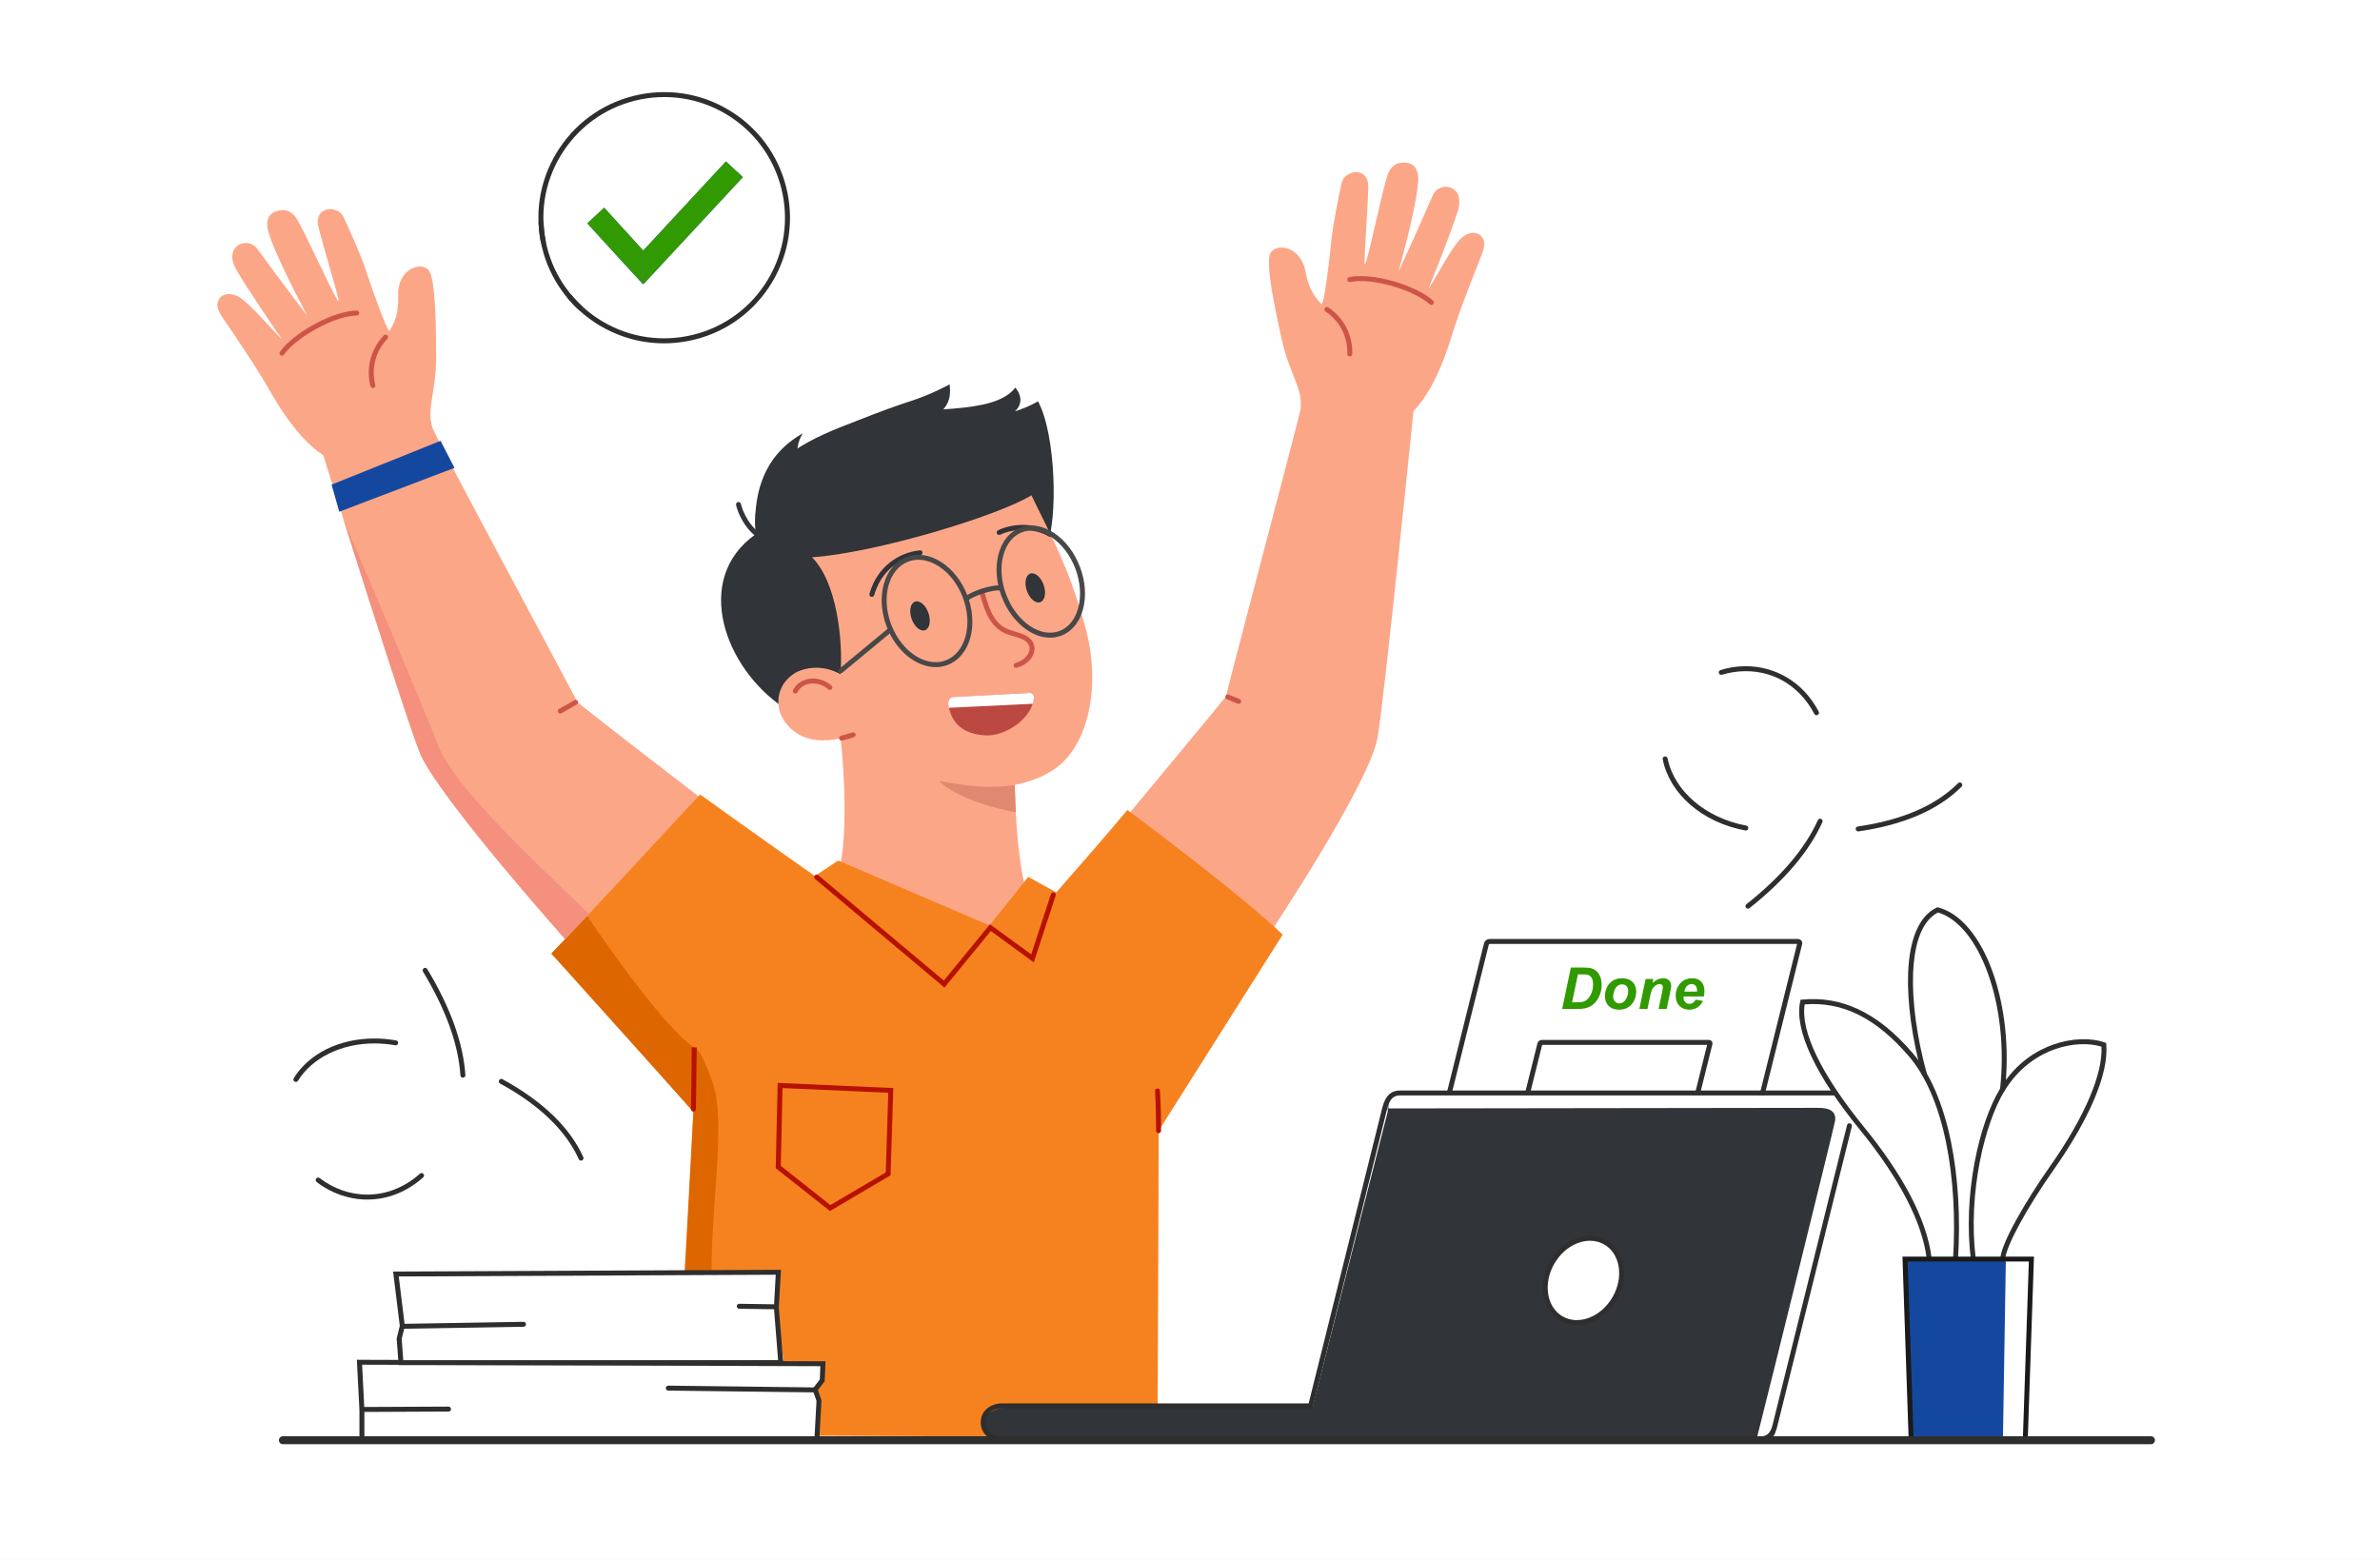 <svg width="331" height="217" viewBox="0 0 331 217" fill="none" xmlns="http://www.w3.org/2000/svg">
<rect x="0" y="0" width="331" height="217" fill="#808080" stroke="none"/>
<g clip-path="url(#clip0_105_3131)">
<path d="M331 217.035H0V-17.145H331V217.035Z" fill="white"/>
<path d="M243.099 126.401C242.995 126.401 242.892 126.352 242.823 126.27C242.706 126.118 242.733 125.905 242.878 125.788C247.698 121.972 251.043 118.039 252.822 114.085C252.898 113.913 253.105 113.838 253.277 113.913C253.449 113.989 253.525 114.196 253.449 114.368C251.622 118.425 248.209 122.447 243.312 126.325C243.244 126.373 243.168 126.401 243.099 126.401ZM258.428 115.649C258.256 115.649 258.111 115.525 258.083 115.353C258.056 115.167 258.187 114.995 258.38 114.967C264.531 114.079 269.227 112.054 272.323 108.94C272.454 108.81 272.675 108.81 272.806 108.94C272.944 109.078 272.944 109.292 272.813 109.429C269.606 112.646 264.786 114.74 258.476 115.649C258.458 115.649 258.442 115.649 258.428 115.649ZM242.802 115.525C242.779 115.525 242.759 115.525 242.74 115.525C239.789 114.974 237.134 113.734 235.065 111.93C233.038 110.16 231.714 107.983 231.245 105.627C231.203 105.442 231.328 105.262 231.514 105.228C231.7 105.187 231.879 105.311 231.921 105.497C232.838 110.049 237.237 113.803 242.864 114.843C243.05 114.878 243.175 115.057 243.14 115.243C243.113 115.415 242.968 115.525 242.802 115.525ZM252.636 99.491C252.512 99.491 252.394 99.429 252.332 99.311C250.339 95.53 246.857 93.361 242.775 93.361C241.664 93.361 240.561 93.533 239.485 93.863C239.306 93.918 239.113 93.822 239.051 93.636C238.996 93.457 239.099 93.264 239.278 93.209C240.416 92.851 241.595 92.672 242.775 92.672C244.802 92.672 246.774 93.209 248.491 94.222C250.353 95.317 251.85 96.921 252.939 98.988C253.029 99.153 252.967 99.367 252.794 99.449C252.746 99.477 252.691 99.491 252.636 99.491Z" fill="#2E2E2E"/>
<path d="M51.077 166.864C48.574 166.864 46.071 165.996 44.036 164.419C43.885 164.302 43.857 164.088 43.974 163.937C44.092 163.785 44.306 163.758 44.457 163.875C46.374 165.356 48.726 166.175 51.077 166.175C53.732 166.175 56.263 165.17 58.401 163.269C58.538 163.138 58.759 163.152 58.883 163.296C59.014 163.434 59.001 163.655 58.856 163.778C56.594 165.797 53.904 166.864 51.077 166.864ZM80.812 161.45C80.681 161.45 80.55 161.375 80.495 161.244C78.688 157.249 75.006 153.709 69.551 150.726C69.386 150.63 69.324 150.423 69.413 150.258C69.503 150.093 69.717 150.031 69.882 150.12C75.468 153.178 79.254 156.822 81.122 160.961C81.198 161.134 81.122 161.34 80.95 161.416C80.904 161.439 80.858 161.45 80.812 161.45ZM41.147 150.499C41.085 150.499 41.023 150.485 40.968 150.451C40.802 150.348 40.754 150.134 40.858 149.976C41.899 148.295 43.478 146.897 45.429 145.933C47.388 144.968 49.677 144.459 52.05 144.459C53.049 144.459 54.077 144.548 55.091 144.727C55.277 144.762 55.401 144.934 55.366 145.127C55.339 145.313 55.16 145.437 54.966 145.402C53.994 145.23 53.015 145.147 52.05 145.147C47.498 145.147 43.43 147.131 41.444 150.334C41.375 150.444 41.264 150.499 41.147 150.499ZM64.379 149.914C64.2 149.914 64.048 149.776 64.034 149.597C63.752 145.271 62 140.409 58.828 135.154C58.732 134.995 58.78 134.782 58.945 134.685C59.111 134.582 59.318 134.637 59.421 134.802C62.648 140.147 64.434 145.113 64.724 149.549C64.738 149.741 64.593 149.9 64.4 149.914C64.395 149.914 64.388 149.914 64.379 149.914Z" fill="#2E2E2E"/>
<path d="M120.484 58.181C128.097 56.273 138.124 57.953 141.206 53.91C142.841 55.928 141.137 57.223 141.137 57.223C143.068 56.624 144.358 55.825 144.358 55.825C146.84 60.316 147.199 72.397 145.489 76.143C144.868 70.571 143.944 64.593 134.545 62.954C125.153 61.307 120.484 58.181 120.484 58.181Z" fill="#313438"/>
<path d="M170.493 96.894C169.01 98.788 147.336 124.823 147.336 124.823L176.706 129.658C176.706 129.658 190.07 109.643 191.539 102.845C192.311 99.263 196.58 57.187 196.58 57.187C199.938 53.75 201.634 47.523 202.276 45.54C203.179 42.757 204.565 39.203 206.02 35.553C206.599 34.099 206.523 33.376 205.958 32.811C205.255 32.123 203.965 32.295 203.034 33.321C201.662 34.836 200.034 38.053 198.766 40.03C198.752 40.057 198.717 40.036 198.724 40.009C199.241 38.755 201.779 32.46 202.731 29.395C203.22 27.838 202.882 26.819 202.172 26.316C201.324 25.724 199.821 25.855 199.241 27.232C198.628 28.665 195.911 34.761 194.58 37.605C194.573 37.626 194.545 37.612 194.545 37.591C194.931 36.214 197.062 28.465 197.235 25.159C197.331 23.424 196.524 22.721 195.587 22.638C194.076 22.494 193.359 23.279 192.987 24.305C192.304 26.22 190.663 34.347 189.911 36.648C189.884 36.717 189.78 36.703 189.78 36.627C189.766 34.822 190.215 29.126 190.297 26.165C190.387 22.969 186.974 23.672 186.594 25.435C186.208 27.191 185.374 31.158 185.139 33.638C184.905 36.117 184.174 42.254 183.802 42.309C182.933 41.393 182.043 40.381 181.574 37.819C180.878 34.03 177.271 33.789 176.63 35.318C175.989 36.847 177.409 43.336 178.195 46.917C178.933 50.306 179.754 51.642 180.588 54.17C180.912 55.148 180.967 56.078 180.892 56.877C180.836 57.441 171.224 93.787 170.493 96.894Z" fill="#FCA688"/>
<path d="M80.275 97.618C81.854 99.12 112.919 122.841 112.919 122.841L78.909 130.996C78.909 130.996 61.449 111.38 58.539 105.064C57.001 101.737 44.954 63.332 44.954 63.332C40.927 60.701 37.913 55.005 36.852 53.207C35.362 50.686 33.238 47.518 31.018 44.267C30.135 42.979 30.052 42.256 30.487 41.581C31.018 40.761 32.314 40.644 33.445 41.443C35.114 42.628 37.403 45.41 39.072 47.063C39.093 47.084 39.127 47.056 39.106 47.036C38.334 45.92 34.479 40.327 32.88 37.545C32.073 36.133 32.176 35.065 32.762 34.425C33.459 33.653 34.948 33.46 35.824 34.672C36.727 35.94 40.713 41.298 42.63 43.785C42.644 43.799 42.672 43.785 42.658 43.764C41.989 42.504 38.217 35.41 37.32 32.214C36.852 30.54 37.486 29.686 38.382 29.397C39.824 28.928 40.699 29.534 41.279 30.457C42.368 32.179 45.74 39.756 46.981 41.836C47.023 41.898 47.119 41.856 47.106 41.787C46.719 40.017 45.037 34.562 44.313 31.683C43.527 28.584 47.009 28.529 47.768 30.161C48.533 31.8 50.209 35.492 50.981 37.855C51.746 40.224 53.801 46.051 54.174 46.03C54.822 44.942 55.47 43.764 55.374 41.154C55.229 37.31 58.691 36.291 59.649 37.641C60.608 38.991 60.635 45.638 60.656 49.309C60.677 52.773 60.166 54.261 59.897 56.906C59.801 57.932 59.911 58.862 60.194 59.613C60.946 61.617 78.944 94.932 80.275 97.618Z" fill="#FCA688"/>
<path d="M146.309 77.456C146.013 65.224 142.779 59.645 135.214 59.335C130.697 59.149 129.056 55.891 123.891 57.207C120.939 57.964 118.133 58.887 115.74 59.9C109.575 62.503 104.396 66.133 105.086 74.315C96.239 80.583 100.831 93.008 109.037 98.457C118.133 104.497 122.401 104.952 127.753 99.331C133.104 93.704 146.309 77.456 146.309 77.456Z" fill="#313438"/>
<path d="M116.912 120.036C117.74 115.828 117.54 108.272 116.905 102.707C112.106 103.767 109.899 101.619 108.934 100.069C107.837 98.312 107.872 95.392 110.423 93.712C111.554 92.968 114.188 92.272 116.891 93.787C117.264 89.104 116.388 80.935 112.919 77.519C121.753 76.919 138.696 71.802 143.447 68.902C146.916 76.017 148.509 78.772 150.84 86.845C153.177 94.965 151.495 102.893 147.426 106.392C145.957 107.652 143.827 108.651 141.123 109.188C141.234 112.322 141.385 118.163 142.454 122.894L138.262 130.932L116.912 120.036Z" fill="#FCA688"/>
<path d="M110.603 96.473C110.547 96.473 110.492 96.459 110.444 96.432C110.272 96.342 110.21 96.136 110.299 95.97C110.706 95.178 111.471 94.627 112.396 94.448C113.506 94.228 114.719 94.572 115.643 95.364C115.788 95.488 115.809 95.709 115.685 95.853C115.561 95.998 115.34 96.012 115.195 95.888C114.43 95.233 113.437 94.944 112.533 95.123C111.802 95.261 111.23 95.674 110.906 96.287C110.844 96.404 110.727 96.473 110.603 96.473Z" fill="#CC5548"/>
<path d="M142.812 82.183C143.199 83.285 144.026 83.995 144.674 83.767C145.323 83.54 145.529 82.472 145.15 81.37C144.764 80.275 143.93 79.566 143.288 79.786C142.64 80.013 142.426 81.088 142.812 82.183Z" fill="#313438"/>
<path d="M129.125 85.275C129.504 86.37 129.29 87.445 128.649 87.665C128.001 87.892 127.166 87.183 126.787 86.088C126.401 84.986 126.615 83.911 127.263 83.691C127.904 83.463 128.739 84.173 129.125 85.275Z" fill="#313438"/>
<path d="M121.256 83.027C121.224 83.027 121.192 83.023 121.16 83.013C120.974 82.958 120.87 82.766 120.925 82.587C121.45 80.761 122.415 79.287 123.808 78.206C124.987 77.29 126.408 76.718 127.918 76.553C128.104 76.532 128.276 76.663 128.297 76.856C128.318 77.042 128.18 77.214 127.994 77.235C126.828 77.366 122.918 78.144 121.587 82.772C121.546 82.924 121.408 83.027 121.256 83.027Z" fill="#313438"/>
<path d="M141.303 92.899C141.151 92.899 141.013 92.796 140.972 92.644C140.923 92.458 141.034 92.272 141.22 92.224C142.027 92.011 142.716 91.494 143.027 90.867C143.158 90.606 143.282 90.192 143.095 89.758C142.799 89.063 141.93 88.801 141.006 88.519C140.661 88.415 140.303 88.312 139.972 88.181C137.896 87.348 137.02 85.433 136.275 82.623C136.227 82.437 136.338 82.251 136.524 82.203C136.71 82.154 136.896 82.265 136.944 82.444C137.765 85.564 138.627 86.893 140.234 87.541C140.53 87.658 140.875 87.761 141.199 87.864C142.24 88.174 143.309 88.498 143.73 89.49C143.951 90.013 143.923 90.612 143.647 91.177C143.254 91.976 142.385 92.631 141.392 92.892C141.365 92.897 141.335 92.899 141.303 92.899Z" fill="#CC5548"/>
<path d="M141.123 109.187C137.793 109.731 134.662 109.4 130.573 108.629C133.752 111.728 141.275 112.989 141.275 112.989C141.227 111.901 141.123 109.187 141.123 109.187Z" fill="#E08870"/>
<path d="M143.792 97.121C143.482 100.028 139.758 102.431 137.117 102.294C134.318 102.149 132.407 100.971 131.904 98.113C131.807 97.562 132.021 96.99 132.518 96.97L143.248 96.391C143.592 96.377 143.834 96.722 143.792 97.121Z" fill="#BC4842"/>
<path d="M117.036 103.022C116.885 103.022 116.74 102.912 116.705 102.754C116.657 102.568 116.774 102.389 116.96 102.341C117.478 102.223 118.009 102.072 118.546 101.886C118.726 101.824 118.926 101.92 118.988 102.1C119.05 102.279 118.953 102.471 118.774 102.533C118.209 102.726 117.657 102.892 117.119 103.016C117.091 103.02 117.064 103.022 117.036 103.022Z" fill="#CC5548"/>
<path d="M146.082 74.695C146.02 74.695 145.958 74.682 145.902 74.647C143.744 73.352 140.848 73.531 139.11 74.379C138.938 74.461 138.731 74.392 138.648 74.22C138.565 74.048 138.641 73.841 138.807 73.759C140.655 72.863 143.778 72.574 146.261 74.055C146.426 74.151 146.475 74.365 146.378 74.53C146.316 74.633 146.199 74.695 146.082 74.695Z" fill="#313438"/>
<path d="M143.792 97.121C143.834 96.722 143.592 96.377 143.248 96.391L132.531 96.963C132.035 96.99 131.828 97.486 131.89 98.051C131.904 98.196 131.925 98.326 131.966 98.457L143.641 97.899C143.71 97.651 143.765 97.39 143.792 97.121Z" fill="white"/>
<path d="M96.432 154.701C91.908 149.576 84.909 141.401 76.682 132.646C82.516 126.634 93.86 114.208 97.383 110.523C103.728 115.111 113.327 121.86 113.327 121.86L116.568 119.705L137.621 128.741L142.999 121.978L146.902 124.133C151.826 118.527 154.26 115.696 156.798 112.665C161.466 116.192 172.431 124.388 178.396 130.002L161.142 157.29C161.156 157.649 161.039 189.29 160.984 199.932L93.963 199.642C94.528 192.679 95.88 166.403 96.432 154.701Z" fill="#F6821F"/>
<path d="M131.352 137.38L113.354 122.269C113.209 122.152 113.195 121.931 113.313 121.787C113.437 121.642 113.657 121.621 113.802 121.745L131.262 136.402L137.676 128.571L143.42 132.759L146.164 124.363C146.219 124.184 146.413 124.087 146.599 124.142C146.778 124.204 146.875 124.397 146.819 124.576L143.778 133.875L137.8 129.508L131.352 137.38Z" fill="#B71104"/>
<path d="M161.129 157.634C160.936 157.634 160.784 157.483 160.784 157.297C160.777 155.651 160.756 153.715 160.639 151.78C160.625 151.587 160.77 151.429 160.963 151.415C161.149 151.401 161.315 151.546 161.322 151.739C161.446 153.688 161.467 155.644 161.473 157.29C161.473 157.483 161.322 157.634 161.129 157.634Z" fill="#B71104"/>
<path d="M77.916 99.258C77.799 99.258 77.681 99.196 77.612 99.079C77.523 98.913 77.578 98.707 77.744 98.61L79.888 97.398C80.054 97.309 80.267 97.364 80.357 97.529C80.454 97.694 80.392 97.908 80.226 97.997L78.088 99.21C78.033 99.244 77.971 99.258 77.916 99.258Z" fill="#CC5548"/>
<path d="M51.871 53.984C51.726 53.984 51.588 53.888 51.54 53.743C51.526 53.709 51.222 52.765 51.298 51.422C51.36 50.182 51.774 48.357 53.367 46.663C53.498 46.525 53.712 46.518 53.857 46.649C53.995 46.773 54.002 46.993 53.87 47.131C51.098 50.079 52.181 53.495 52.195 53.529C52.257 53.709 52.153 53.908 51.974 53.963C51.937 53.977 51.903 53.984 51.871 53.984Z" fill="#CC5548"/>
<path d="M39.224 49.467C39.154 49.467 39.086 49.447 39.023 49.405C38.872 49.295 38.83 49.081 38.941 48.93C39.803 47.697 41.575 46.278 43.678 45.128C45.864 43.929 48.029 43.22 49.615 43.199C49.809 43.193 49.967 43.344 49.967 43.537C49.967 43.73 49.816 43.881 49.629 43.888C48.154 43.909 46.105 44.584 44.009 45.734C41.996 46.836 40.313 48.179 39.506 49.322C39.437 49.419 39.334 49.467 39.224 49.467Z" fill="#CC5548"/>
<path d="M187.718 49.578C187.705 49.578 187.693 49.578 187.684 49.578C187.491 49.564 187.353 49.392 187.374 49.206C187.374 49.192 187.456 48.283 187.119 47.112C186.67 45.549 185.739 44.275 184.346 43.324C184.188 43.214 184.146 43 184.257 42.842C184.36 42.69 184.574 42.649 184.733 42.752C186.657 44.061 187.456 45.755 187.794 46.947C188.153 48.249 188.063 49.227 188.063 49.268C188.043 49.447 187.891 49.578 187.718 49.578Z" fill="#CC5548"/>
<path d="M199.069 42.418C198.986 42.418 198.904 42.391 198.842 42.328C197.8 41.385 195.869 40.441 193.663 39.801C191.366 39.139 189.222 38.926 187.774 39.229C187.588 39.264 187.408 39.146 187.367 38.961C187.325 38.775 187.45 38.589 187.636 38.554C189.187 38.23 191.456 38.444 193.856 39.139C196.152 39.808 198.193 40.806 199.304 41.819C199.441 41.95 199.455 42.163 199.324 42.308C199.255 42.384 199.166 42.418 199.069 42.418Z" fill="#CC5548"/>
<path d="M172.272 97.9C172.231 97.9 172.187 97.893 172.141 97.879L170.631 97.266C170.452 97.191 170.369 96.991 170.438 96.819C170.514 96.639 170.714 96.557 170.886 96.626L172.403 97.239C172.582 97.308 172.665 97.507 172.596 97.686C172.541 97.817 172.41 97.9 172.272 97.9Z" fill="#CC5548"/>
<path d="M61.27 61.32L63.208 65.081L47.182 71.183L46.113 67.416L61.27 61.32Z" fill="#14489F"/>
<path d="M110.74 62.511C114.864 59.97 123.787 56.698 126.559 55.823C129.462 54.907 132.076 53.461 132.076 53.461C132.262 55.403 132.104 57.091 128.456 58.792C124.801 60.486 110.74 62.511 110.74 62.511Z" fill="#313438"/>
<path d="M105.431 74.783C105.362 74.783 105.286 74.763 105.224 74.708C102.934 72.903 102.389 70.355 102.369 70.244C102.334 70.058 102.452 69.879 102.638 69.838C102.824 69.804 103.01 69.921 103.045 70.107C103.051 70.134 103.569 72.524 105.651 74.17C105.796 74.287 105.824 74.508 105.706 74.653C105.637 74.742 105.534 74.783 105.431 74.783Z" fill="#313438"/>
<path fill-rule="evenodd" clip-rule="evenodd" d="M130.138 92.801C127.435 92.801 124.601 90.556 123.298 87.119C121.725 82.979 122.973 78.654 126.077 77.483C127.594 76.904 129.325 77.159 130.931 78.199C132.51 79.219 133.793 80.872 134.552 82.862C135.303 84.853 135.441 86.94 134.938 88.751C134.421 90.59 133.297 91.926 131.773 92.505C131.242 92.705 130.69 92.801 130.138 92.801ZM127.732 77.869C127.242 77.869 126.773 77.951 126.318 78.124C123.573 79.163 122.511 83.09 123.946 86.878C125.146 90.032 127.711 92.112 130.124 92.112C130.6 92.112 131.076 92.03 131.531 91.857C132.841 91.362 133.814 90.191 134.269 88.565C134.738 86.898 134.607 84.956 133.903 83.103C133.2 81.251 132.014 79.715 130.559 78.778C129.628 78.179 128.656 77.869 127.732 77.869Z" fill="#484848"/>
<path fill-rule="evenodd" clip-rule="evenodd" d="M146.033 88.705C144.992 88.705 143.902 88.347 142.861 87.651C141.316 86.618 140.055 84.958 139.296 82.974C138.544 80.984 138.393 78.904 138.862 77.113C139.344 75.274 140.42 73.958 141.896 73.4C143.371 72.836 145.054 73.111 146.633 74.165C148.178 75.198 149.44 76.858 150.191 78.849C150.95 80.832 151.102 82.912 150.633 84.71C150.15 86.542 149.074 87.864 147.599 88.422C147.095 88.608 146.571 88.705 146.033 88.705ZM143.454 73.807C142.999 73.807 142.558 73.882 142.144 74.041C140.882 74.516 139.951 75.673 139.53 77.285C139.089 78.938 139.241 80.874 139.944 82.726C140.648 84.579 141.82 86.129 143.24 87.079C144.633 88.002 146.088 88.25 147.35 87.775C148.612 87.3 149.543 86.149 149.964 84.531C150.398 82.878 150.253 80.942 149.55 79.09C148.847 77.237 147.674 75.694 146.247 74.737C145.323 74.124 144.364 73.807 143.454 73.807Z" fill="#484848"/>
<path d="M116.919 93.663C116.823 93.663 116.726 93.622 116.657 93.54C116.533 93.395 116.554 93.174 116.699 93.05L123.643 87.306C123.787 87.189 124.001 87.21 124.125 87.354C124.249 87.499 124.229 87.719 124.077 87.837L117.14 93.581C117.078 93.636 117.002 93.663 116.919 93.663Z" fill="#484848"/>
<path d="M134.545 83.573L134.138 83.016C135.262 82.203 137.669 81.349 139.193 81.431L139.158 82.12C137.814 82.051 135.531 82.857 134.545 83.573Z" fill="#484848"/>
<path d="M105.024 73.171C104.968 68.804 106.003 63.459 111.657 60.277C110.113 62.688 111.375 65.023 111.375 65.023L105.024 73.171Z" fill="#313438"/>
<path fill-rule="evenodd" clip-rule="evenodd" d="M115.429 168.465L107.885 162.5L108.154 150.633L124.242 151.356L123.856 163.485L115.429 168.465ZM108.589 162.176L115.484 167.631L123.187 163.086L123.539 152.01L108.83 151.356L108.589 162.176Z" fill="#B71104"/>
<path d="M96.556 145.701C97.328 145.701 99.314 150.426 99.645 152.788C100.542 159.2 98.742 169.814 98.983 178.224C99.169 184.568 98.383 199.872 98.383 199.872L93.991 199.335L96.439 154.648L76.682 132.649L81.661 127.414C81.661 127.414 91.963 142.801 96.556 145.701Z" fill="#DE6600"/>
<path d="M96.439 154.625C96.439 154.625 96.436 154.625 96.432 154.625C96.246 154.618 96.094 154.466 96.094 154.273C96.135 151.374 96.211 145.691 96.211 145.691L96.901 145.705C96.901 145.705 96.825 151.387 96.783 154.287C96.783 154.473 96.625 154.625 96.439 154.625Z" fill="#B71104"/>
<path d="M78.599 130.637L81.922 127.131C71.579 117.227 62.897 108.962 60.759 103.279C58.539 97.397 47.781 72.312 47.781 72.312C51.443 83.877 57.477 102.776 58.539 105.063C61.214 110.876 76.227 127.958 78.599 130.637Z" fill="#F4907D"/>
<path d="M200 167.552H241.134C241.209 167.552 241.278 167.504 241.299 167.428L250.298 131.254C250.34 131.109 250.222 130.965 250.071 130.965H207.185C206.965 130.965 206.772 131.116 206.723 131.323L199.297 166.663C199.186 167.118 199.531 167.552 200 167.552Z" fill="white"/>
<path fill-rule="evenodd" clip-rule="evenodd" d="M241.133 167.897H198.627C198.296 167.897 197.993 167.752 197.786 167.491C197.586 167.229 197.517 166.898 197.593 166.581L206.385 131.241C206.475 130.876 206.806 130.621 207.185 130.621H250.07C250.25 130.621 250.415 130.704 250.525 130.842C250.636 130.986 250.677 131.165 250.636 131.337L241.637 167.511C241.575 167.738 241.375 167.897 241.133 167.897ZM207.185 131.31C207.123 131.31 207.068 131.351 207.054 131.406L198.262 166.747C198.234 166.857 198.262 166.974 198.331 167.07C198.407 167.16 198.51 167.208 198.627 167.208H240.995L249.932 131.31H207.185Z" fill="#2E2E2E"/>
<path fill-rule="evenodd" clip-rule="evenodd" d="M232.679 165.871H209.612C209.385 165.871 209.171 165.768 209.026 165.589C208.882 165.403 208.833 165.169 208.888 164.941L213.819 145.132C213.888 144.857 214.129 144.664 214.412 144.664H237.692C237.844 144.664 237.975 144.733 238.065 144.85C238.161 144.967 238.189 145.112 238.154 145.256L233.107 165.54C233.058 165.733 232.886 165.871 232.679 165.871ZM214.474 145.353L209.557 165.113C209.55 165.134 209.564 165.148 209.571 165.162C209.578 165.169 209.592 165.182 209.612 165.182H232.486L237.416 145.353H214.474Z" fill="#2E2E2E"/>
<path d="M139.372 200.343C139.372 200.343 136.779 199.606 136.779 198.304C136.779 197.002 137.324 195.508 142.785 195.632C148.247 195.756 182.581 195.611 182.581 195.611L193.014 154.582C193.014 154.582 192.518 152.164 195.704 152.164C198.89 152.164 240.602 152.591 256.504 152.508C257.152 152.508 257.759 152.956 257.718 154.196C257.677 155.436 246.843 199.413 246.843 199.413C246.843 199.413 246.657 200.074 245.788 200.198C244.912 200.322 139.372 200.343 139.372 200.343Z" fill="#313438"/>
<path d="M255.208 155.946C255.29 155.539 255.228 155.064 254.98 154.761C254.463 154.134 253.47 154.107 252.656 154.107C245.423 154.12 196.924 154.189 193.104 154.189C193.049 153.728 193.021 151.875 195.807 151.875C198.993 151.875 241.609 152.467 256.773 152.385C257.421 152.385 258.242 152.564 257.876 154.162C257.208 157.11 246.381 199.427 246.381 199.427C246.381 199.427 246.76 199.792 245.891 199.916C245.843 199.923 244.954 199.93 244.367 199.93C246.326 192.188 254.822 157.798 255.208 155.946Z" fill="white"/>
<path d="M244.83 200.501H139.247C137.62 200.501 136.393 199.371 136.393 197.863C136.393 196.341 137.641 195.225 139.365 195.218H182.002L192.263 154.016C192.669 152.453 193.456 151.695 194.669 151.695H255.711C255.904 151.695 256.056 151.847 256.056 152.04C256.056 152.226 255.904 152.384 255.711 152.384H194.669C193.78 152.384 193.263 152.921 192.932 154.182L182.54 195.907H139.365C138.02 195.914 137.082 196.72 137.082 197.863C137.082 198.979 138.013 199.812 139.247 199.812H244.83C245.429 199.812 246.257 199.633 246.56 198.035L246.567 198.015L256.877 156.517C256.918 156.331 257.104 156.22 257.29 156.262C257.477 156.31 257.587 156.496 257.545 156.682L247.236 198.173C246.94 199.716 246.133 200.501 244.83 200.501Z" fill="#2E2E2E"/>
<path d="M224.556 180.617C226.252 177.69 225.673 174.198 223.28 172.814C220.881 171.429 217.564 172.683 215.874 175.61C214.178 178.537 214.75 182.029 217.15 183.414C219.55 184.798 222.867 183.545 224.556 180.617Z" fill="white"/>
<path fill-rule="evenodd" clip-rule="evenodd" d="M219.287 184.316C218.481 184.316 217.694 184.123 216.977 183.71C214.419 182.236 213.791 178.523 215.57 175.438C216.432 173.95 217.715 172.827 219.184 172.276C220.687 171.712 222.197 171.794 223.452 172.517C224.701 173.241 225.535 174.508 225.79 176.085C226.045 177.635 225.714 179.309 224.859 180.789C223.57 183.014 221.377 184.316 219.287 184.316ZM221.128 172.593C220.577 172.593 220.004 172.703 219.432 172.917C218.108 173.42 216.95 174.432 216.17 175.782C214.577 178.537 215.095 181.829 217.322 183.117C219.556 184.399 222.666 183.207 224.259 180.445C225.038 179.102 225.342 177.587 225.114 176.195C224.887 174.825 224.176 173.73 223.108 173.117C222.508 172.765 221.832 172.593 221.128 172.593Z" fill="#2E2E2E"/>
<path fill-rule="evenodd" clip-rule="evenodd" d="M217.26 140.355L218.467 134.59H220.025C220.458 134.59 220.733 134.597 220.853 134.611C221.092 134.633 221.306 134.682 221.494 134.755C221.678 134.829 221.848 134.932 222.005 135.065C222.156 135.198 222.287 135.357 222.398 135.54C222.513 135.729 222.6 135.942 222.66 136.181C222.719 136.424 222.749 136.691 222.749 136.98C222.749 137.6 222.63 138.151 222.391 138.633C222.156 139.115 221.86 139.496 221.501 139.776C221.225 139.997 220.869 140.16 220.432 140.265C220.184 140.325 219.805 140.355 219.295 140.355H217.26ZM218.639 139.425H219.246C219.678 139.425 219.993 139.397 220.191 139.342C220.384 139.292 220.563 139.193 220.729 139.046C220.959 138.83 221.154 138.546 221.315 138.192C221.476 137.839 221.556 137.423 221.556 136.945C221.556 136.537 221.49 136.229 221.356 136.022C221.223 135.816 221.06 135.678 220.867 135.609C220.733 135.563 220.492 135.54 220.143 135.54H219.453L218.639 139.425Z" fill="#319A00"/>
<path fill-rule="evenodd" clip-rule="evenodd" d="M223.218 138.62C223.218 137.848 223.437 137.231 223.873 136.767C224.31 136.308 224.885 136.078 225.597 136.078C226.213 136.078 226.694 136.248 227.039 136.588C227.383 136.928 227.556 137.384 227.556 137.958C227.556 138.633 227.34 139.219 226.908 139.715C226.475 140.206 225.896 140.452 225.17 140.452C224.774 140.452 224.425 140.374 224.122 140.218C223.818 140.057 223.591 139.834 223.439 139.549C223.292 139.26 223.218 138.95 223.218 138.62ZM226.439 137.814C226.439 137.547 226.36 137.334 226.204 137.173C226.048 137.013 225.846 136.932 225.597 136.932C225.354 136.932 225.138 137.006 224.949 137.153C224.761 137.304 224.614 137.525 224.508 137.814C224.402 138.098 224.349 138.363 224.349 138.606C224.349 138.904 224.432 139.141 224.597 139.315C224.758 139.49 224.963 139.577 225.211 139.577C225.519 139.577 225.779 139.446 225.99 139.184C226.289 138.808 226.439 138.351 226.439 137.814Z" fill="#319A00"/>
<path d="M228.866 136.181H229.935L229.825 136.719C230.091 136.489 230.342 136.326 230.576 136.23C230.806 136.129 231.05 136.078 231.307 136.078C231.652 136.078 231.923 136.177 232.121 136.374C232.319 136.572 232.417 136.833 232.417 137.159C232.417 137.306 232.374 137.584 232.286 137.993L231.797 140.355H230.666L231.162 137.986C231.236 137.628 231.273 137.417 231.273 137.352C231.273 137.205 231.229 137.091 231.142 137.008C231.059 136.925 230.942 136.884 230.79 136.884C230.624 136.884 230.441 136.955 230.238 137.097C230.036 137.235 229.877 137.417 229.762 137.642C229.68 137.807 229.585 138.14 229.48 138.64L229.121 140.355H227.99L228.866 136.181Z" fill="#319A00"/>
<path fill-rule="evenodd" clip-rule="evenodd" d="M236.969 138.613H234.134C234.13 138.659 234.128 138.693 234.128 138.716C234.128 138.996 234.208 139.221 234.369 139.391C234.525 139.561 234.718 139.646 234.948 139.646C235.325 139.646 235.617 139.451 235.824 139.06L236.838 139.233C236.64 139.637 236.378 139.942 236.052 140.149C235.721 140.351 235.35 140.452 234.941 140.452C234.38 140.452 233.923 140.275 233.569 139.921C233.22 139.563 233.045 139.093 233.045 138.509C233.045 137.94 233.204 137.433 233.521 136.987C233.953 136.381 234.571 136.078 235.376 136.078C235.886 136.078 236.293 136.237 236.596 136.553C236.895 136.87 237.045 137.313 237.045 137.883C237.045 138.154 237.019 138.397 236.969 138.613ZM236.017 137.931C236.017 137.88 236.017 137.841 236.017 137.814C236.017 137.506 235.948 137.274 235.81 137.118C235.672 136.962 235.486 136.884 235.252 136.884C235.017 136.884 234.808 136.974 234.624 137.153C234.44 137.327 234.314 137.587 234.245 137.931H236.017Z" fill="#319A00"/>
<path d="M49.588 189.555L114.45 189.706L114.354 192.02L113.367 193.302L113.898 194.831L113.602 200.348L50.333 200.031L50.443 195.878L49.588 189.555Z" fill="white"/>
<path fill-rule="evenodd" clip-rule="evenodd" d="M113.926 200.692H49.988V196.153L49.629 189.148L49.995 189.155L114.809 189.362L114.698 192.145L113.754 193.364L114.243 194.782L113.926 200.692ZM50.678 200.003H113.278L113.554 194.872L112.981 193.233L114.016 191.897L114.092 190.044L50.36 189.837L50.678 196.139V200.003Z" fill="#2E2E2E"/>
<path d="M113.278 193.687L92.942 193.439C92.749 193.439 92.597 193.28 92.597 193.094C92.597 192.902 92.756 192.75 92.942 192.75C92.942 192.75 92.944 192.75 92.949 192.75L113.285 192.998C113.478 192.998 113.629 193.156 113.623 193.342C113.623 193.535 113.471 193.687 113.278 193.687Z" fill="#2E2E2E"/>
<path d="M50.401 196.408C50.208 196.408 50.057 196.256 50.057 196.07C50.057 195.878 50.208 195.726 50.401 195.719L62.38 195.664C62.573 195.664 62.724 195.816 62.724 196.002C62.731 196.194 62.573 196.353 62.386 196.353L50.401 196.408Z" fill="#2E2E2E"/>
<path d="M108.588 177.055L55.063 177.227L55.953 184.445L55.511 186.222L55.76 189.556L108.975 189.177L107.878 181.559L108.588 177.055Z" fill="white"/>
<path fill-rule="evenodd" clip-rule="evenodd" d="M108.961 189.898H55.442L55.166 186.193L55.601 184.423L54.67 176.881L108.616 176.633L108.313 181.867L108.961 189.898ZM56.084 189.21H108.216L107.63 181.874L107.885 177.322L55.456 177.563L56.304 184.464L55.863 186.248L56.084 189.21Z" fill="#2E2E2E"/>
<path d="M56.022 184.842C55.835 184.842 55.684 184.691 55.677 184.498C55.677 184.312 55.828 184.153 56.022 184.153L72.799 183.871C72.804 183.871 72.806 183.871 72.806 183.871C72.992 183.871 73.151 184.016 73.151 184.209C73.158 184.395 73.006 184.553 72.813 184.56L56.028 184.842C56.028 184.842 56.026 184.842 56.022 184.842Z" fill="#2E2E2E"/>
<path d="M107.913 182.128C107.913 182.128 107.91 182.128 107.906 182.128L102.803 182.052C102.617 182.052 102.465 181.894 102.465 181.708C102.465 181.515 102.623 181.363 102.817 181.363L107.919 181.439C108.106 181.439 108.264 181.597 108.257 181.783C108.257 181.976 108.099 182.128 107.913 182.128Z" fill="#2E2E2E"/>
<path d="M278.744 151.544C278.744 151.544 278.84 145.338 278.592 142.5C278.351 139.663 276.799 135.055 275.82 132.706C274.848 130.358 271.71 126.562 269.49 126.562C266.773 127.809 264.911 134.297 265.738 138.995C266.559 143.685 267.669 149.326 267.973 150.332C268.269 151.337 270.924 159.389 270.924 159.389L272.11 169.348L272.144 174.893L274.137 174.741C274.137 174.741 274.172 162.86 274.882 160.939C275.592 159.017 277.096 153.534 277.096 153.534L278.744 151.544Z" fill="white"/>
<path d="M271.965 175.143C272.351 163.413 270.779 152.558 265.738 146.704C260.704 140.856 256.656 138.948 250.946 139.368C250.112 144.548 254.111 150.76 258.966 156.973C263.814 163.193 268.096 170.783 268.275 174.895L271.965 175.143Z" fill="white"/>
<path d="M274.441 175.143C273.337 166.182 276.461 156.065 278.744 152.042C281.033 148.02 283.385 144.411 292.37 145.086C293.28 149.129 289.536 156.76 285.281 162.594C281.874 167.271 278.854 172.884 278.764 174.895L274.441 175.143Z" fill="white"/>
<path d="M264.945 175.145H282.522L281.667 200.346H265.8L264.945 175.145Z" fill="url(#paint0_linear_105_3131)"/>
<path d="M282.012 175.145L281.157 200.346H280.185L281.04 175.145H282.012Z" fill="white"/>
<path d="M264.945 175.145H282.522L281.667 200.346H265.8L264.945 175.145Z" fill="#14489F"/>
<path d="M278.964 175.145H282.523L281.668 200.346H278.558L278.964 175.145Z" fill="white"/>
<path d="M271.965 175.487C271.96 175.487 271.954 175.487 271.944 175.487C271.751 175.473 271.606 175.308 271.62 175.122C271.979 169.419 271.648 163.847 270.669 159.012C269.614 153.825 267.814 149.645 265.476 146.931C260.897 141.607 256.291 139.306 250.988 139.713C250.388 143.453 253.305 149.486 259.228 156.76C261.849 159.969 263.966 163.076 265.531 166.003C267.234 169.199 268.276 172.181 268.621 174.853C268.641 175.039 268.51 175.212 268.324 175.239C268.131 175.26 267.959 175.129 267.938 174.943C267.297 169.956 264.097 163.819 258.697 157.194C255.587 153.378 253.284 149.9 251.871 146.855C250.457 143.825 249.947 141.29 250.36 139.32L250.409 139.072L250.664 139.045C253.401 138.797 255.925 139.224 258.387 140.367C261.021 141.586 263.511 143.584 266 146.483C268.414 149.287 270.262 153.571 271.344 158.874C272.337 163.771 272.668 169.405 272.31 175.163C272.296 175.342 272.144 175.487 271.965 175.487Z" fill="#2E2E2E"/>
<path d="M278.496 151.89C278.486 151.89 278.475 151.89 278.461 151.89C278.268 151.869 278.13 151.697 278.158 151.504C278.785 145.946 278.165 140.057 276.448 135.346C274.793 130.786 272.276 127.728 269.524 126.929C266.876 128.293 266.18 132.295 266.062 135.429C265.918 139.355 266.607 144.383 267.945 149.238C267.993 149.424 267.89 149.61 267.704 149.665C267.517 149.714 267.331 149.603 267.283 149.424C265.924 144.507 265.228 139.396 265.373 135.401C265.552 130.566 266.924 127.405 269.338 126.254L269.455 126.199L269.579 126.234C271.131 126.647 272.593 127.666 273.91 129.264C275.172 130.786 276.241 132.749 277.096 135.105C278.847 139.919 279.482 145.925 278.84 151.587C278.82 151.759 278.668 151.89 278.496 151.89Z" fill="#2E2E2E"/>
<path d="M274.434 175.488C274.268 175.488 274.116 175.357 274.096 175.185C273.579 170.949 273.758 166.293 274.613 161.719C275.399 157.539 276.675 153.861 278.206 151.367C280.454 147.696 283.46 146.036 285.591 145.292C288.067 144.425 290.729 144.321 292.708 145.01L292.921 145.086L292.935 145.313C293.266 149.356 290.646 155.562 285.564 162.794C281.833 168.104 278.957 173.422 278.875 175.157C278.868 175.35 278.709 175.495 278.516 175.488C278.323 175.474 278.178 175.316 278.185 175.123C278.282 172.994 281.688 167.112 285.005 162.394C287.529 158.806 289.439 155.472 290.68 152.497C291.825 149.756 292.356 147.435 292.266 145.596C290.453 145.031 288.067 145.155 285.819 145.94C283.798 146.649 280.936 148.227 278.792 151.726C276.013 156.258 273.661 165.99 274.778 175.102C274.806 175.288 274.668 175.46 274.482 175.481C274.468 175.486 274.452 175.488 274.434 175.488Z" fill="#2E2E2E"/>
<path fill-rule="evenodd" clip-rule="evenodd" d="M281.998 200.691H265.462L264.586 174.801H282.874L281.998 200.691ZM266.131 200.003H281.336L282.164 175.483H265.304L266.131 200.003Z" fill="#1A1A1A"/>
<path d="M78.13 20.761C83.398 12.902 94.045 10.794 101.913 16.056C109.782 21.319 111.892 31.953 106.623 39.812C101.355 47.671 90.708 49.778 82.84 44.516C74.972 39.254 72.861 28.619 78.13 20.761Z" fill="white"/>
<path d="M92.342 47.759C88.915 47.759 85.563 46.746 82.646 44.804C81.246 43.867 79.998 42.744 78.93 41.463C78.805 41.319 78.826 41.098 78.971 40.974C79.123 40.857 79.336 40.878 79.46 41.023C80.481 42.248 81.688 43.33 83.032 44.232C90.728 49.377 101.182 47.311 106.334 39.617C111.492 31.931 109.423 21.489 101.72 16.344C97.99 13.851 93.514 12.955 89.115 13.823C84.708 14.698 80.915 17.226 78.419 20.952C75.916 24.678 75.026 29.155 75.895 33.556C75.937 33.742 75.813 33.921 75.626 33.963C75.44 33.997 75.261 33.873 75.22 33.687C74.309 29.107 75.24 24.451 77.84 20.566C80.44 16.689 84.398 14.057 88.977 13.148C93.562 12.246 98.224 13.176 102.106 15.773C105.989 18.362 108.623 22.316 109.533 26.896C110.437 31.469 109.506 36.125 106.913 40.003C104.313 43.881 100.355 46.512 95.776 47.421C94.631 47.648 93.48 47.759 92.342 47.759Z" fill="#2E2E2E"/>
<path d="M80.73 43.198C80.647 43.198 80.564 43.164 80.495 43.109C77.068 39.934 75.075 35.615 74.903 30.952C74.896 30.759 75.04 30.601 75.234 30.594C75.42 30.587 75.578 30.732 75.592 30.925C75.758 35.408 77.668 39.555 80.964 42.599C81.102 42.73 81.116 42.95 80.985 43.088C80.916 43.157 80.826 43.198 80.73 43.198Z" fill="#2E2E2E"/>
<path d="M91.638 37.213L103.32 24.637L100.961 22.453L89.459 34.851L84.025 28.886L81.674 31.07L87.266 37.206L89.466 39.555L91.638 37.213Z" fill="#625AF9"/>
<path d="M89.439 39.556L81.674 31.07L84.025 28.887L89.459 34.851L89.439 39.556Z" fill="#319A00"/>
<path d="M89.466 39.555L103.32 24.637L100.961 22.453L89.459 34.851L89.466 39.555Z" fill="#319A00"/>
<path fill-rule="evenodd" clip-rule="evenodd" d="M34.141 119.094C33.707 119.094 33.293 118.908 33.01 118.57C32.659 118.157 32.562 117.606 32.741 117.103L38.527 101.082C38.706 100.573 39.134 100.215 39.665 100.118C40.196 100.022 40.72 100.215 41.065 100.621L52.071 113.632C52.415 114.045 52.512 114.596 52.333 115.099C52.146 115.608 51.726 115.967 51.195 116.063L34.41 119.073C34.318 119.087 34.229 119.094 34.141 119.094ZM39.927 101.2C39.899 101.2 39.876 101.2 39.858 101.2C39.789 101.213 39.63 101.262 39.561 101.454L33.783 117.475C33.714 117.668 33.81 117.806 33.852 117.854C33.893 117.909 34.017 118.026 34.217 117.985L50.995 114.975C51.195 114.94 51.271 114.789 51.291 114.727C51.319 114.665 51.353 114.5 51.222 114.348L40.223 101.337C40.127 101.22 40.01 101.2 39.927 101.2Z" fill="white"/>
<path fill-rule="evenodd" clip-rule="evenodd" d="M301.038 126.557C300.81 126.557 300.576 126.495 300.369 126.378L287.86 119.167C287.439 118.926 287.191 118.485 287.191 118.003C287.191 117.514 287.439 117.08 287.86 116.839L300.369 109.627C300.789 109.379 301.293 109.379 301.714 109.627C302.134 109.868 302.389 110.302 302.389 110.791V125.214C302.389 125.696 302.134 126.13 301.714 126.378C301.5 126.495 301.272 126.557 301.038 126.557ZM301.038 110.543C301.003 110.543 300.962 110.557 300.92 110.578L288.411 117.789C288.308 117.851 288.294 117.948 288.294 118.003C288.294 118.051 288.308 118.147 288.411 118.209L300.92 125.421C301.024 125.483 301.114 125.448 301.162 125.421C301.21 125.393 301.286 125.331 301.286 125.214V110.791C301.286 110.667 301.21 110.605 301.162 110.578C301.134 110.564 301.093 110.543 301.038 110.543Z" fill="white"/>
<path fill-rule="evenodd" clip-rule="evenodd" d="M132.441 40.231C132.2 40.231 131.959 40.169 131.738 40.039C131.29 39.784 131.028 39.329 131.028 38.819V23.198C131.028 22.689 131.29 22.227 131.738 21.972C132.179 21.718 132.704 21.718 133.152 21.972L146.688 29.783C147.136 30.038 147.399 30.499 147.399 31.009C147.399 31.519 147.136 31.973 146.688 32.228L133.152 40.039C132.924 40.169 132.683 40.231 132.441 40.231ZM132.441 22.888C132.373 22.888 132.317 22.916 132.29 22.93C132.242 22.957 132.131 23.033 132.131 23.198V38.819C132.131 38.978 132.242 39.061 132.29 39.081C132.331 39.109 132.455 39.164 132.6 39.081L146.137 31.278C146.281 31.195 146.295 31.057 146.295 31.009C146.295 30.954 146.281 30.816 146.137 30.74L132.6 22.93C132.545 22.895 132.49 22.888 132.441 22.888Z" fill="white"/>
<path d="M299.148 200.895H39.341C39.037 200.895 38.789 200.647 38.789 200.344C38.789 200.041 39.037 199.793 39.341 199.793H299.148C299.452 199.793 299.7 200.041 299.7 200.344C299.7 200.647 299.452 200.895 299.148 200.895Z" fill="#2E2E2E"/>
</g>
<defs>
<linearGradient id="paint0_linear_105_3131" x1="280.806" y1="170.16" x2="261.589" y2="173.97" gradientUnits="userSpaceOnUse">
<stop offset="0.006" stop-color="#8469FF"/>
<stop offset="1" stop-color="#6A46BA"/>
</linearGradient>
<clipPath id="clip0_105_3131">
<rect width="331" height="217" fill="white"/>
</clipPath>
</defs>
</svg>

